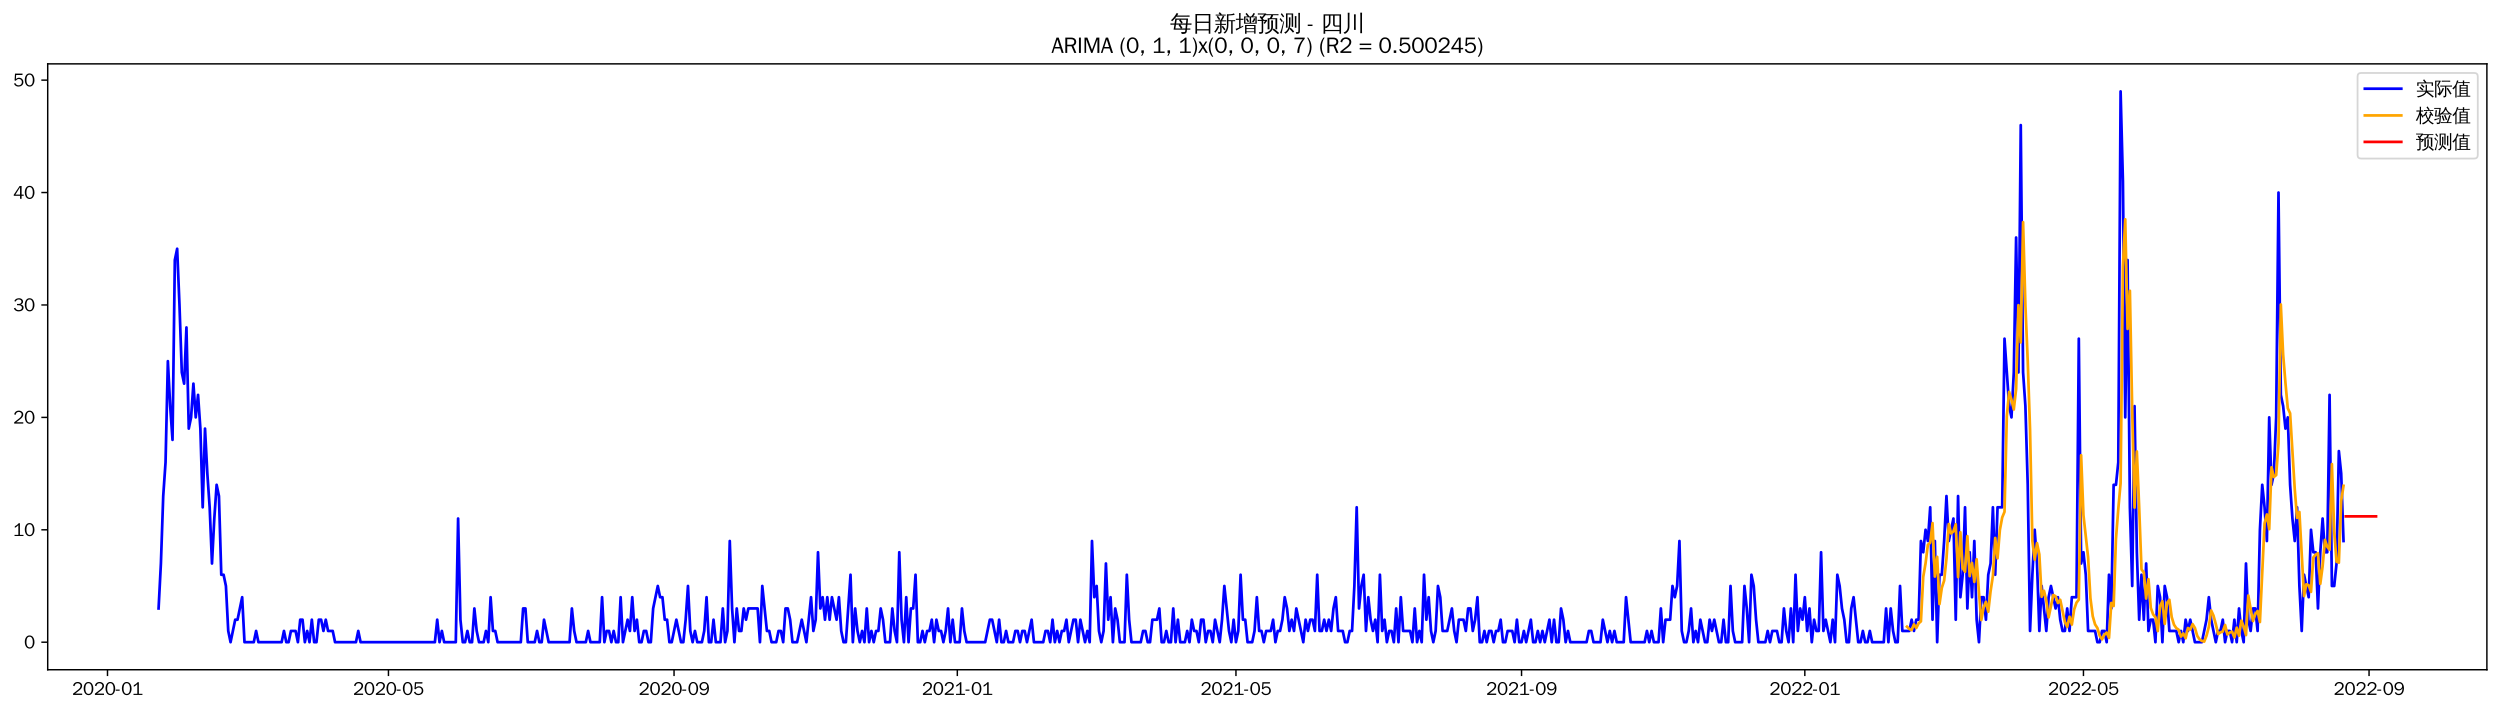 <?xml version="1.0" encoding="utf-8" standalone="no"?>
<!DOCTYPE svg PUBLIC "-//W3C//DTD SVG 1.1//EN"
  "http://www.w3.org/Graphics/SVG/1.1/DTD/svg11.dtd">
<svg xmlns:xlink="http://www.w3.org/1999/xlink" width="1372.594pt" height="390.418pt" viewBox="0 0 1372.594 390.418" xmlns="http://www.w3.org/2000/svg" version="1.1">
 <defs>
  <style type="text/css">*{stroke-linejoin: round; stroke-linecap: butt}</style>
 </defs>
 <g id="figure_1">
  <g id="patch_1">
   <path d="M 0 390.418 
L 1372.594 390.418 
L 1372.594 -0 
L 0 -0 
z
" style="fill: #ffffff"/>
  </g>
  <g id="axes_1">
   <g id="patch_2">
    <path d="M 26.194 367.701 
L 1365.394 367.701 
L 1365.394 35.061 
L 26.194 35.061 
z
" style="fill: #ffffff"/>
   </g>
   <g id="matplotlib.axis_1">
    <g id="xtick_1">
     <g id="line2d_1">
      <defs>
       <path id="me039c2ca2d" d="M 0 0 
L 0 3.5 
" style="stroke: #000000; stroke-width: 0.8"/>
      </defs>
      <g>
       <use xlink:href="#me039c2ca2d" x="59.02" y="367.701" style="stroke: #000000; stroke-width: 0.8"/>
      </g>
     </g>
     <g id="text_1">
      <!-- 2020-01 -->
      <g transform="translate(39.531 381.557)scale(0.1 -0.1)">
       <defs>
        <path id="WenQuanYiZenHei-32" d="M 3488 0 
L 369 0 
L 369 456 
L 2150 1850 
Q 2931 2463 2931 3144 
Q 2931 3619 2488 3863 
Q 2231 4013 1931 4013 
Q 1425 4013 1113 3619 
Q 894 3356 881 3013 
L 369 3169 
Q 531 3981 1213 4300 
Q 1544 4456 1950 4456 
Q 2631 4456 3088 4044 
L 3225 3888 
L 3350 3706 
Q 3481 3444 3481 3144 
Q 3481 2313 2519 1569 
L 1069 456 
L 3488 456 
L 3488 0 
z
" transform="scale(0.016)"/>
        <path id="WenQuanYiZenHei-30" d="M 3581 2175 
Q 3581 1288 3169 638 
Q 2713 -63 1938 -63 
Q 1025 -63 563 831 
Q 256 1425 256 2188 
Q 256 3188 700 3819 
Q 1138 4456 1888 4456 
Q 2863 4456 3306 3500 
Q 3581 2925 3581 2175 
z
M 3019 2100 
Q 3019 3356 2500 3806 
L 2350 3919 
Q 2144 4031 1888 4031 
Q 1100 4031 888 2956 
Q 819 2625 819 2225 
Q 819 1013 1338 569 
Q 1588 356 1938 356 
Q 2675 356 2925 1294 
Q 3019 1663 3019 2100 
z
" transform="scale(0.016)"/>
        <path id="WenQuanYiZenHei-2d" d="M 1363 1444 
L 0 1444 
L 0 1844 
L 1363 1844 
L 1363 1444 
z
" transform="scale(0.016)"/>
        <path id="WenQuanYiZenHei-31" d="M 3556 0 
L 488 0 
L 488 406 
L 1800 406 
L 1800 3725 
Q 1231 3125 588 2788 
L 588 3338 
Q 1456 3781 1931 4388 
L 2331 4388 
L 2331 406 
L 3556 406 
L 3556 0 
z
" transform="scale(0.016)"/>
       </defs>
       <use xlink:href="#WenQuanYiZenHei-32"/>
       <use xlink:href="#WenQuanYiZenHei-30" x="59.961"/>
       <use xlink:href="#WenQuanYiZenHei-32" x="119.922"/>
       <use xlink:href="#WenQuanYiZenHei-30" x="179.883"/>
       <use xlink:href="#WenQuanYiZenHei-2d" x="239.844"/>
       <use xlink:href="#WenQuanYiZenHei-30" x="269.824"/>
       <use xlink:href="#WenQuanYiZenHei-31" x="329.785"/>
      </g>
     </g>
    </g>
    <g id="xtick_2">
     <g id="line2d_2">
      <g>
       <use xlink:href="#me039c2ca2d" x="213.274" y="367.701" style="stroke: #000000; stroke-width: 0.8"/>
      </g>
     </g>
     <g id="text_2">
      <!-- 2020-05 -->
      <g transform="translate(193.784 381.557)scale(0.1 -0.1)">
       <defs>
        <path id="WenQuanYiZenHei-35" d="M 3531 1488 
Q 3531 688 2913 250 
Q 2456 -63 1844 -63 
Q 1175 -63 706 350 
Q 413 613 306 975 
L 781 1131 
Q 1000 538 1569 406 
Q 1706 369 1856 369 
Q 2550 369 2850 869 
Q 3000 1131 3000 1494 
Q 3000 2056 2581 2356 
Q 2319 2538 1969 2538 
Q 1400 2538 1031 2075 
Q 981 2013 938 1938 
L 500 2031 
L 644 4388 
L 3244 4388 
L 3200 3919 
L 1044 3919 
L 950 2500 
Q 1431 2975 2006 2975 
Q 2713 2975 3163 2475 
Q 3531 2063 3531 1488 
z
" transform="scale(0.016)"/>
       </defs>
       <use xlink:href="#WenQuanYiZenHei-32"/>
       <use xlink:href="#WenQuanYiZenHei-30" x="59.961"/>
       <use xlink:href="#WenQuanYiZenHei-32" x="119.922"/>
       <use xlink:href="#WenQuanYiZenHei-30" x="179.883"/>
       <use xlink:href="#WenQuanYiZenHei-2d" x="239.844"/>
       <use xlink:href="#WenQuanYiZenHei-30" x="269.824"/>
       <use xlink:href="#WenQuanYiZenHei-35" x="329.785"/>
      </g>
     </g>
    </g>
    <g id="xtick_3">
     <g id="line2d_3">
      <g>
       <use xlink:href="#me039c2ca2d" x="370.077" y="367.701" style="stroke: #000000; stroke-width: 0.8"/>
      </g>
     </g>
     <g id="text_3">
      <!-- 2020-09 -->
      <g transform="translate(350.587 381.557)scale(0.1 -0.1)">
       <defs>
        <path id="WenQuanYiZenHei-39" d="M 3544 2300 
Q 3544 1163 3019 513 
Q 2563 -63 1775 -63 
Q 956 -63 563 488 
Q 463 631 394 813 
L 838 975 
Q 1025 494 1550 388 
Q 1656 369 1775 369 
Q 2594 369 2900 1325 
Q 3044 1769 3038 2313 
L 3025 2313 
Q 2675 1638 1944 1544 
Q 1844 1531 1744 1531 
Q 1050 1531 625 2031 
Q 294 2419 294 2963 
Q 294 3656 813 4094 
Q 1238 4456 1819 4456 
Q 2988 4456 3381 3363 
Q 3544 2900 3544 2300 
z
M 2925 2994 
Q 2925 3563 2469 3844 
Q 2206 4006 1863 4006 
Q 1275 4006 988 3563 
Q 844 3344 825 3056 
Q 819 3006 819 2956 
Q 819 2413 1269 2131 
Q 1538 1963 1875 1963 
Q 2363 1963 2681 2350 
Q 2925 2638 2925 2994 
z
" transform="scale(0.016)"/>
       </defs>
       <use xlink:href="#WenQuanYiZenHei-32"/>
       <use xlink:href="#WenQuanYiZenHei-30" x="59.961"/>
       <use xlink:href="#WenQuanYiZenHei-32" x="119.922"/>
       <use xlink:href="#WenQuanYiZenHei-30" x="179.883"/>
       <use xlink:href="#WenQuanYiZenHei-2d" x="239.844"/>
       <use xlink:href="#WenQuanYiZenHei-30" x="269.824"/>
       <use xlink:href="#WenQuanYiZenHei-39" x="329.785"/>
      </g>
     </g>
    </g>
    <g id="xtick_4">
     <g id="line2d_4">
      <g>
       <use xlink:href="#me039c2ca2d" x="525.605" y="367.701" style="stroke: #000000; stroke-width: 0.8"/>
      </g>
     </g>
     <g id="text_4">
      <!-- 2021-01 -->
      <g transform="translate(506.115 381.557)scale(0.1 -0.1)">
       <use xlink:href="#WenQuanYiZenHei-32"/>
       <use xlink:href="#WenQuanYiZenHei-30" x="59.961"/>
       <use xlink:href="#WenQuanYiZenHei-32" x="119.922"/>
       <use xlink:href="#WenQuanYiZenHei-31" x="179.883"/>
       <use xlink:href="#WenQuanYiZenHei-2d" x="239.844"/>
       <use xlink:href="#WenQuanYiZenHei-30" x="269.824"/>
       <use xlink:href="#WenQuanYiZenHei-31" x="329.785"/>
      </g>
     </g>
    </g>
    <g id="xtick_5">
     <g id="line2d_5">
      <g>
       <use xlink:href="#me039c2ca2d" x="678.584" y="367.701" style="stroke: #000000; stroke-width: 0.8"/>
      </g>
     </g>
     <g id="text_5">
      <!-- 2021-05 -->
      <g transform="translate(659.094 381.557)scale(0.1 -0.1)">
       <use xlink:href="#WenQuanYiZenHei-32"/>
       <use xlink:href="#WenQuanYiZenHei-30" x="59.961"/>
       <use xlink:href="#WenQuanYiZenHei-32" x="119.922"/>
       <use xlink:href="#WenQuanYiZenHei-31" x="179.883"/>
       <use xlink:href="#WenQuanYiZenHei-2d" x="239.844"/>
       <use xlink:href="#WenQuanYiZenHei-30" x="269.824"/>
       <use xlink:href="#WenQuanYiZenHei-35" x="329.785"/>
      </g>
     </g>
    </g>
    <g id="xtick_6">
     <g id="line2d_6">
      <g>
       <use xlink:href="#me039c2ca2d" x="835.387" y="367.701" style="stroke: #000000; stroke-width: 0.8"/>
      </g>
     </g>
     <g id="text_6">
      <!-- 2021-09 -->
      <g transform="translate(815.897 381.557)scale(0.1 -0.1)">
       <use xlink:href="#WenQuanYiZenHei-32"/>
       <use xlink:href="#WenQuanYiZenHei-30" x="59.961"/>
       <use xlink:href="#WenQuanYiZenHei-32" x="119.922"/>
       <use xlink:href="#WenQuanYiZenHei-31" x="179.883"/>
       <use xlink:href="#WenQuanYiZenHei-2d" x="239.844"/>
       <use xlink:href="#WenQuanYiZenHei-30" x="269.824"/>
       <use xlink:href="#WenQuanYiZenHei-39" x="329.785"/>
      </g>
     </g>
    </g>
    <g id="xtick_7">
     <g id="line2d_7">
      <g>
       <use xlink:href="#me039c2ca2d" x="990.915" y="367.701" style="stroke: #000000; stroke-width: 0.8"/>
      </g>
     </g>
     <g id="text_7">
      <!-- 2022-01 -->
      <g transform="translate(971.425 381.557)scale(0.1 -0.1)">
       <use xlink:href="#WenQuanYiZenHei-32"/>
       <use xlink:href="#WenQuanYiZenHei-30" x="59.961"/>
       <use xlink:href="#WenQuanYiZenHei-32" x="119.922"/>
       <use xlink:href="#WenQuanYiZenHei-32" x="179.883"/>
       <use xlink:href="#WenQuanYiZenHei-2d" x="239.844"/>
       <use xlink:href="#WenQuanYiZenHei-30" x="269.824"/>
       <use xlink:href="#WenQuanYiZenHei-31" x="329.785"/>
      </g>
     </g>
    </g>
    <g id="xtick_8">
     <g id="line2d_8">
      <g>
       <use xlink:href="#me039c2ca2d" x="1143.894" y="367.701" style="stroke: #000000; stroke-width: 0.8"/>
      </g>
     </g>
     <g id="text_8">
      <!-- 2022-05 -->
      <g transform="translate(1124.404 381.557)scale(0.1 -0.1)">
       <use xlink:href="#WenQuanYiZenHei-32"/>
       <use xlink:href="#WenQuanYiZenHei-30" x="59.961"/>
       <use xlink:href="#WenQuanYiZenHei-32" x="119.922"/>
       <use xlink:href="#WenQuanYiZenHei-32" x="179.883"/>
       <use xlink:href="#WenQuanYiZenHei-2d" x="239.844"/>
       <use xlink:href="#WenQuanYiZenHei-30" x="269.824"/>
       <use xlink:href="#WenQuanYiZenHei-35" x="329.785"/>
      </g>
     </g>
    </g>
    <g id="xtick_9">
     <g id="line2d_9">
      <g>
       <use xlink:href="#me039c2ca2d" x="1300.697" y="367.701" style="stroke: #000000; stroke-width: 0.8"/>
      </g>
     </g>
     <g id="text_9">
      <!-- 2022-09 -->
      <g transform="translate(1281.207 381.557)scale(0.1 -0.1)">
       <use xlink:href="#WenQuanYiZenHei-32"/>
       <use xlink:href="#WenQuanYiZenHei-30" x="59.961"/>
       <use xlink:href="#WenQuanYiZenHei-32" x="119.922"/>
       <use xlink:href="#WenQuanYiZenHei-32" x="179.883"/>
       <use xlink:href="#WenQuanYiZenHei-2d" x="239.844"/>
       <use xlink:href="#WenQuanYiZenHei-30" x="269.824"/>
       <use xlink:href="#WenQuanYiZenHei-39" x="329.785"/>
      </g>
     </g>
    </g>
   </g>
   <g id="matplotlib.axis_2">
    <g id="ytick_1">
     <g id="line2d_10">
      <defs>
       <path id="m19f681657e" d="M 0 0 
L -3.5 0 
" style="stroke: #000000; stroke-width: 0.8"/>
      </defs>
      <g>
       <use xlink:href="#m19f681657e" x="26.194" y="352.581" style="stroke: #000000; stroke-width: 0.8"/>
      </g>
     </g>
     <g id="text_10">
      <!-- 0 -->
      <g transform="translate(13.197 356.009)scale(0.1 -0.1)">
       <use xlink:href="#WenQuanYiZenHei-30"/>
      </g>
     </g>
    </g>
    <g id="ytick_2">
     <g id="line2d_11">
      <g>
       <use xlink:href="#m19f681657e" x="26.194" y="290.867" style="stroke: #000000; stroke-width: 0.8"/>
      </g>
     </g>
     <g id="text_11">
      <!-- 10 -->
      <g transform="translate(7.2 294.295)scale(0.1 -0.1)">
       <use xlink:href="#WenQuanYiZenHei-31"/>
       <use xlink:href="#WenQuanYiZenHei-30" x="59.961"/>
      </g>
     </g>
    </g>
    <g id="ytick_3">
     <g id="line2d_12">
      <g>
       <use xlink:href="#m19f681657e" x="26.194" y="229.152" style="stroke: #000000; stroke-width: 0.8"/>
      </g>
     </g>
     <g id="text_12">
      <!-- 20 -->
      <g transform="translate(7.2 232.581)scale(0.1 -0.1)">
       <use xlink:href="#WenQuanYiZenHei-32"/>
       <use xlink:href="#WenQuanYiZenHei-30" x="59.961"/>
      </g>
     </g>
    </g>
    <g id="ytick_4">
     <g id="line2d_13">
      <g>
       <use xlink:href="#m19f681657e" x="26.194" y="167.438" style="stroke: #000000; stroke-width: 0.8"/>
      </g>
     </g>
     <g id="text_13">
      <!-- 30 -->
      <g transform="translate(7.2 170.866)scale(0.1 -0.1)">
       <defs>
        <path id="WenQuanYiZenHei-33" d="M 3588 1231 
Q 3588 494 2875 144 
Q 2450 -63 1925 -63 
Q 1044 -63 556 488 
Q 356 706 256 1000 
L 769 1169 
Q 994 375 1913 375 
Q 2631 375 2900 788 
Q 3019 975 3019 1231 
Q 3019 1638 2638 1881 
Q 2325 2081 1613 2069 
L 1338 2069 
L 1338 2494 
Q 1969 2494 2094 2506 
Q 2325 2544 2463 2613 
Q 2763 2756 2844 3100 
Q 2863 3169 2863 3244 
Q 2863 3744 2381 3944 
L 2163 4006 
Q 2056 4025 1931 4025 
Q 1388 4025 1075 3631 
Q 969 3488 906 3313 
L 419 3456 
Q 675 4150 1400 4369 
Q 1669 4456 1975 4456 
Q 2694 4456 3106 4050 
Q 3419 3744 3419 3275 
Q 3419 2813 3025 2513 
Q 2825 2356 2575 2319 
L 2575 2306 
Q 3181 2213 3450 1769 
Q 3588 1525 3588 1231 
z
" transform="scale(0.016)"/>
       </defs>
       <use xlink:href="#WenQuanYiZenHei-33"/>
       <use xlink:href="#WenQuanYiZenHei-30" x="59.961"/>
      </g>
     </g>
    </g>
    <g id="ytick_5">
     <g id="line2d_14">
      <g>
       <use xlink:href="#m19f681657e" x="26.194" y="105.724" style="stroke: #000000; stroke-width: 0.8"/>
      </g>
     </g>
     <g id="text_14">
      <!-- 40 -->
      <g transform="translate(7.2 109.152)scale(0.1 -0.1)">
       <defs>
        <path id="WenQuanYiZenHei-34" d="M 3631 1025 
L 2913 1025 
L 2913 0 
L 2381 0 
L 2381 1025 
L 219 1025 
L 219 1388 
L 2225 4388 
L 2913 4388 
L 2913 1444 
L 3631 1444 
L 3631 1025 
z
M 2381 1444 
L 2381 3963 
L 788 1444 
L 2381 1444 
z
" transform="scale(0.016)"/>
       </defs>
       <use xlink:href="#WenQuanYiZenHei-34"/>
       <use xlink:href="#WenQuanYiZenHei-30" x="59.961"/>
      </g>
     </g>
    </g>
    <g id="ytick_6">
     <g id="line2d_15">
      <g>
       <use xlink:href="#m19f681657e" x="26.194" y="44.01" style="stroke: #000000; stroke-width: 0.8"/>
      </g>
     </g>
     <g id="text_15">
      <!-- 50 -->
      <g transform="translate(7.2 47.438)scale(0.1 -0.1)">
       <use xlink:href="#WenQuanYiZenHei-35"/>
       <use xlink:href="#WenQuanYiZenHei-30" x="59.961"/>
      </g>
     </g>
    </g>
   </g>
   <g id="line2d_16">
    <path d="M 87.066 334.067 
L 88.341 309.381 
L 89.616 272.352 
L 90.891 253.838 
L 92.166 198.295 
L 93.441 222.981 
L 94.715 241.495 
L 95.99 142.752 
L 97.265 136.581 
L 98.54 167.438 
L 99.815 204.467 
L 101.09 210.638 
L 102.364 179.781 
L 103.639 235.324 
L 104.914 229.152 
L 106.189 210.638 
L 107.464 229.152 
L 108.738 216.81 
L 110.013 235.324 
L 111.288 278.524 
L 112.563 235.324 
L 113.838 260.01 
L 115.113 278.524 
L 116.387 309.381 
L 117.662 284.695 
L 118.937 266.181 
L 120.212 272.352 
L 121.487 315.552 
L 122.761 315.552 
L 124.036 321.724 
L 125.311 346.41 
L 126.586 352.581 
L 129.136 340.238 
L 130.41 340.238 
L 132.96 327.895 
L 134.235 352.581 
L 139.334 352.581 
L 140.609 346.41 
L 141.884 352.581 
L 154.632 352.581 
L 155.907 346.41 
L 157.182 352.581 
L 158.456 352.581 
L 159.731 346.41 
L 162.281 346.41 
L 163.556 352.581 
L 164.831 340.238 
L 166.105 340.238 
L 167.38 352.581 
L 168.655 346.41 
L 169.93 352.581 
L 171.205 340.238 
L 172.48 352.581 
L 173.754 352.581 
L 175.029 340.238 
L 176.304 340.238 
L 177.579 346.41 
L 178.854 340.238 
L 180.128 346.41 
L 182.678 346.41 
L 183.953 352.581 
L 195.426 352.581 
L 196.701 346.41 
L 197.976 352.581 
L 238.77 352.581 
L 240.045 340.238 
L 241.32 352.581 
L 242.595 346.41 
L 243.87 352.581 
L 250.244 352.581 
L 251.518 284.695 
L 252.793 340.238 
L 254.068 352.581 
L 255.343 352.581 
L 256.618 346.41 
L 257.893 352.581 
L 259.167 352.581 
L 260.442 334.067 
L 261.717 346.41 
L 262.992 352.581 
L 265.541 352.581 
L 266.816 346.41 
L 268.091 352.581 
L 269.366 327.895 
L 270.641 346.41 
L 271.916 346.41 
L 273.19 352.581 
L 285.939 352.581 
L 287.213 334.067 
L 288.488 334.067 
L 289.763 352.581 
L 293.588 352.581 
L 294.862 346.41 
L 296.137 352.581 
L 297.412 352.581 
L 298.687 340.238 
L 301.236 352.581 
L 312.71 352.581 
L 313.985 334.067 
L 315.26 346.41 
L 316.534 352.581 
L 321.634 352.581 
L 322.908 346.41 
L 324.183 352.581 
L 329.283 352.581 
L 330.557 327.895 
L 331.832 352.581 
L 333.107 346.41 
L 334.382 346.41 
L 335.657 352.581 
L 336.931 346.41 
L 338.206 352.581 
L 339.481 352.581 
L 340.756 327.895 
L 342.031 352.581 
L 344.58 340.238 
L 345.855 346.41 
L 347.13 327.895 
L 348.405 346.41 
L 349.68 340.238 
L 350.955 352.581 
L 352.229 352.581 
L 353.504 346.41 
L 354.779 346.41 
L 356.054 352.581 
L 357.329 352.581 
L 358.603 334.067 
L 361.153 321.724 
L 362.428 327.895 
L 363.703 327.895 
L 364.978 340.238 
L 366.252 340.238 
L 367.527 352.581 
L 368.802 352.581 
L 371.352 340.238 
L 373.901 352.581 
L 375.176 352.581 
L 376.451 340.238 
L 377.726 321.724 
L 379.001 346.41 
L 380.275 352.581 
L 381.55 346.41 
L 382.825 352.581 
L 385.375 352.581 
L 386.65 346.41 
L 387.924 327.895 
L 389.199 352.581 
L 390.474 352.581 
L 391.749 340.238 
L 393.024 352.581 
L 395.573 352.581 
L 396.848 334.067 
L 398.123 352.581 
L 399.398 346.41 
L 400.673 297.038 
L 401.947 334.067 
L 403.222 352.581 
L 404.497 334.067 
L 405.772 346.41 
L 407.047 346.41 
L 408.321 334.067 
L 409.596 340.238 
L 410.871 334.067 
L 415.97 334.067 
L 417.245 352.581 
L 418.52 321.724 
L 421.07 346.41 
L 422.345 346.41 
L 423.619 352.581 
L 426.169 352.581 
L 427.444 346.41 
L 428.719 346.41 
L 429.993 352.581 
L 431.268 334.067 
L 432.543 334.067 
L 433.818 340.238 
L 435.093 352.581 
L 437.642 352.581 
L 440.192 340.238 
L 442.742 352.581 
L 445.291 327.895 
L 446.566 346.41 
L 447.841 340.238 
L 449.116 303.21 
L 450.391 334.067 
L 451.665 327.895 
L 452.94 340.238 
L 454.215 327.895 
L 455.49 340.238 
L 456.765 327.895 
L 459.314 340.238 
L 460.589 327.895 
L 461.864 346.41 
L 463.139 352.581 
L 464.414 352.581 
L 466.963 315.552 
L 468.238 352.581 
L 469.513 334.067 
L 470.788 346.41 
L 472.063 352.581 
L 473.337 346.41 
L 474.612 352.581 
L 475.887 334.067 
L 477.162 352.581 
L 478.437 346.41 
L 479.712 352.581 
L 480.986 346.41 
L 482.261 346.41 
L 483.536 334.067 
L 484.811 340.238 
L 486.086 352.581 
L 488.635 352.581 
L 489.91 334.067 
L 491.185 346.41 
L 492.46 352.581 
L 493.735 303.21 
L 495.009 340.238 
L 496.284 352.581 
L 497.559 327.895 
L 498.834 352.581 
L 500.109 334.067 
L 501.383 334.067 
L 502.658 315.552 
L 503.933 352.581 
L 505.208 352.581 
L 506.483 346.41 
L 507.758 352.581 
L 509.032 346.41 
L 510.307 346.41 
L 511.582 340.238 
L 512.857 352.581 
L 514.132 340.238 
L 515.407 346.41 
L 516.681 346.41 
L 517.956 352.581 
L 519.231 346.41 
L 520.506 334.067 
L 521.781 352.581 
L 523.055 340.238 
L 524.33 352.581 
L 526.88 352.581 
L 528.155 334.067 
L 529.43 346.41 
L 530.704 352.581 
L 540.903 352.581 
L 543.453 340.238 
L 544.727 340.238 
L 547.277 352.581 
L 548.552 340.238 
L 549.827 352.581 
L 551.102 352.581 
L 552.376 346.41 
L 553.651 352.581 
L 556.201 352.581 
L 557.476 346.41 
L 558.75 346.41 
L 560.025 352.581 
L 561.3 346.41 
L 562.575 346.41 
L 563.85 352.581 
L 566.399 340.238 
L 567.674 352.581 
L 572.773 352.581 
L 574.048 346.41 
L 575.323 346.41 
L 576.598 352.581 
L 577.873 340.238 
L 579.148 352.581 
L 580.422 346.41 
L 581.697 352.581 
L 582.972 346.41 
L 584.247 346.41 
L 585.522 340.238 
L 586.797 352.581 
L 589.346 340.238 
L 590.621 340.238 
L 591.896 352.581 
L 593.171 340.238 
L 595.72 352.581 
L 596.995 346.41 
L 598.27 352.581 
L 599.545 297.038 
L 600.82 327.895 
L 602.094 321.724 
L 603.369 346.41 
L 604.644 352.581 
L 605.919 346.41 
L 607.194 309.381 
L 608.468 340.238 
L 609.743 327.895 
L 611.018 352.581 
L 612.293 334.067 
L 613.568 340.238 
L 614.843 352.581 
L 617.392 352.581 
L 618.667 315.552 
L 619.942 340.238 
L 621.217 352.581 
L 626.316 352.581 
L 627.591 346.41 
L 628.866 346.41 
L 630.14 352.581 
L 631.415 352.581 
L 632.69 340.238 
L 635.24 340.238 
L 636.515 334.067 
L 637.789 352.581 
L 639.064 352.581 
L 640.339 346.41 
L 641.614 352.581 
L 642.889 352.581 
L 644.163 334.067 
L 645.438 352.581 
L 646.713 340.238 
L 647.988 352.581 
L 650.538 352.581 
L 651.812 346.41 
L 653.087 352.581 
L 654.362 340.238 
L 655.637 346.41 
L 656.912 346.41 
L 658.187 352.581 
L 659.461 340.238 
L 660.736 340.238 
L 662.011 352.581 
L 663.286 346.41 
L 664.561 346.41 
L 665.835 352.581 
L 667.11 340.238 
L 669.66 352.581 
L 670.935 340.238 
L 672.21 321.724 
L 674.759 346.41 
L 676.034 352.581 
L 677.309 340.238 
L 678.584 352.581 
L 679.858 346.41 
L 681.133 315.552 
L 682.408 340.238 
L 683.683 340.238 
L 684.958 352.581 
L 687.507 352.581 
L 688.782 346.41 
L 690.057 327.895 
L 691.332 346.41 
L 692.607 346.41 
L 693.882 352.581 
L 695.156 346.41 
L 697.706 346.41 
L 698.981 340.238 
L 700.256 352.581 
L 701.53 346.41 
L 702.805 346.41 
L 704.08 340.238 
L 705.355 327.895 
L 706.63 334.067 
L 707.905 346.41 
L 709.179 340.238 
L 710.454 346.41 
L 711.729 334.067 
L 715.553 352.581 
L 716.828 340.238 
L 718.103 346.41 
L 719.378 340.238 
L 720.653 340.238 
L 721.928 346.41 
L 723.202 315.552 
L 724.477 346.41 
L 725.752 346.41 
L 727.027 340.238 
L 728.302 346.41 
L 729.577 340.238 
L 730.851 346.41 
L 732.126 334.067 
L 733.401 327.895 
L 734.676 346.41 
L 737.225 346.41 
L 738.5 352.581 
L 739.775 352.581 
L 741.05 346.41 
L 742.325 346.41 
L 743.6 321.724 
L 744.874 278.524 
L 746.149 334.067 
L 747.424 321.724 
L 748.699 315.552 
L 749.974 346.41 
L 751.248 327.895 
L 752.523 340.238 
L 753.798 346.41 
L 755.073 340.238 
L 756.348 352.581 
L 757.623 315.552 
L 758.897 346.41 
L 760.172 340.238 
L 761.447 352.581 
L 762.722 346.41 
L 763.997 346.41 
L 765.272 352.581 
L 766.546 334.067 
L 767.821 352.581 
L 769.096 327.895 
L 770.371 346.41 
L 774.195 346.41 
L 775.47 352.581 
L 776.745 334.067 
L 778.02 352.581 
L 779.295 346.41 
L 780.569 352.581 
L 781.844 315.552 
L 783.119 340.238 
L 784.394 327.895 
L 785.669 346.41 
L 786.943 352.581 
L 788.218 346.41 
L 789.493 321.724 
L 790.768 327.895 
L 792.043 346.41 
L 794.592 346.41 
L 797.142 334.067 
L 798.417 346.41 
L 799.692 352.581 
L 800.967 340.238 
L 803.516 340.238 
L 804.791 346.41 
L 806.066 334.067 
L 807.341 334.067 
L 808.615 346.41 
L 809.89 340.238 
L 811.165 327.895 
L 812.44 352.581 
L 813.715 352.581 
L 814.99 346.41 
L 816.264 352.581 
L 817.539 346.41 
L 818.814 346.41 
L 820.089 352.581 
L 821.364 346.41 
L 822.638 346.41 
L 823.913 340.238 
L 825.188 352.581 
L 826.463 352.581 
L 827.738 346.41 
L 830.287 346.41 
L 831.562 352.581 
L 832.837 340.238 
L 834.112 352.581 
L 835.387 352.581 
L 836.662 346.41 
L 837.936 352.581 
L 840.486 340.238 
L 841.761 352.581 
L 843.036 352.581 
L 844.31 346.41 
L 845.585 352.581 
L 846.86 346.41 
L 848.135 352.581 
L 850.685 340.238 
L 851.959 352.581 
L 853.234 340.238 
L 854.509 352.581 
L 855.784 352.581 
L 857.059 334.067 
L 858.333 340.238 
L 859.608 352.581 
L 860.883 346.41 
L 862.158 352.581 
L 871.082 352.581 
L 872.357 346.41 
L 873.631 346.41 
L 874.906 352.581 
L 878.731 352.581 
L 880.005 340.238 
L 882.555 352.581 
L 883.83 346.41 
L 885.105 352.581 
L 886.38 346.41 
L 887.654 352.581 
L 891.479 352.581 
L 892.754 327.895 
L 895.303 352.581 
L 902.952 352.581 
L 904.227 346.41 
L 905.502 352.581 
L 906.777 346.41 
L 908.052 352.581 
L 910.601 352.581 
L 911.876 334.067 
L 913.151 352.581 
L 914.426 340.238 
L 916.975 340.238 
L 918.25 321.724 
L 919.525 327.895 
L 920.8 321.724 
L 922.075 297.038 
L 923.349 346.41 
L 924.624 352.581 
L 925.899 352.581 
L 927.174 346.41 
L 928.449 334.067 
L 929.723 352.581 
L 930.998 346.41 
L 932.273 352.581 
L 933.548 340.238 
L 936.098 352.581 
L 937.372 352.581 
L 938.647 340.238 
L 939.922 346.41 
L 941.197 340.238 
L 943.747 352.581 
L 945.021 352.581 
L 946.296 340.238 
L 947.571 352.581 
L 948.846 352.581 
L 950.121 321.724 
L 951.395 346.41 
L 952.67 352.581 
L 956.495 352.581 
L 957.77 321.724 
L 959.044 334.067 
L 960.319 352.581 
L 961.594 315.552 
L 962.869 321.724 
L 964.144 340.238 
L 965.418 352.581 
L 969.243 352.581 
L 970.518 346.41 
L 971.793 352.581 
L 973.067 346.41 
L 975.617 346.41 
L 976.892 352.581 
L 978.167 352.581 
L 979.442 334.067 
L 980.716 346.41 
L 981.991 352.581 
L 983.266 334.067 
L 984.541 352.581 
L 985.816 315.552 
L 987.09 346.41 
L 988.365 334.067 
L 989.64 340.238 
L 990.915 327.895 
L 992.19 346.41 
L 993.465 334.067 
L 994.739 352.581 
L 996.014 340.238 
L 997.289 346.41 
L 998.564 346.41 
L 999.839 303.21 
L 1001.114 346.41 
L 1002.388 340.238 
L 1004.938 352.581 
L 1006.213 340.238 
L 1007.488 352.581 
L 1008.762 315.552 
L 1010.037 321.724 
L 1011.312 334.067 
L 1012.587 340.238 
L 1013.862 352.581 
L 1015.137 352.581 
L 1016.411 334.067 
L 1017.686 327.895 
L 1020.236 352.581 
L 1021.511 352.581 
L 1022.785 346.41 
L 1024.06 352.581 
L 1025.335 352.581 
L 1026.61 346.41 
L 1027.885 352.581 
L 1034.259 352.581 
L 1035.534 334.067 
L 1036.809 352.581 
L 1038.083 334.067 
L 1039.358 346.41 
L 1040.633 352.581 
L 1041.908 352.581 
L 1043.183 321.724 
L 1044.457 346.41 
L 1048.282 346.41 
L 1049.557 340.238 
L 1050.832 346.41 
L 1052.106 340.238 
L 1053.381 340.238 
L 1054.656 297.038 
L 1055.931 303.21 
L 1057.206 290.867 
L 1058.48 297.038 
L 1059.755 278.524 
L 1061.03 340.238 
L 1062.305 297.038 
L 1063.58 352.581 
L 1064.855 315.552 
L 1066.129 315.552 
L 1067.404 297.038 
L 1068.679 272.352 
L 1069.954 297.038 
L 1072.504 284.695 
L 1073.778 340.238 
L 1075.053 272.352 
L 1076.328 327.895 
L 1077.603 315.552 
L 1078.878 278.524 
L 1080.152 334.067 
L 1081.427 303.21 
L 1082.702 327.895 
L 1083.977 297.038 
L 1085.252 340.238 
L 1086.527 352.581 
L 1087.801 327.895 
L 1089.076 327.895 
L 1090.351 340.238 
L 1091.626 315.552 
L 1092.901 309.381 
L 1094.175 278.524 
L 1095.45 315.552 
L 1096.725 278.524 
L 1099.275 278.524 
L 1100.55 185.952 
L 1103.099 222.981 
L 1104.374 229.152 
L 1105.649 204.467 
L 1106.924 130.41 
L 1108.199 204.467 
L 1109.473 68.695 
L 1110.748 204.467 
L 1112.023 222.981 
L 1113.298 266.181 
L 1114.573 346.41 
L 1115.847 315.552 
L 1117.122 290.867 
L 1118.397 309.381 
L 1119.672 346.41 
L 1120.947 321.724 
L 1123.496 346.41 
L 1124.771 327.895 
L 1126.046 321.724 
L 1128.596 334.067 
L 1129.87 327.895 
L 1131.145 340.238 
L 1132.42 346.41 
L 1133.695 346.41 
L 1134.97 334.067 
L 1136.245 346.41 
L 1137.519 327.895 
L 1140.069 327.895 
L 1141.344 185.952 
L 1142.619 309.381 
L 1143.894 303.21 
L 1145.168 315.552 
L 1146.443 346.41 
L 1150.268 346.41 
L 1151.542 352.581 
L 1152.817 352.581 
L 1154.092 346.41 
L 1155.367 346.41 
L 1156.642 352.581 
L 1157.917 315.552 
L 1159.191 334.067 
L 1160.466 266.181 
L 1161.741 266.181 
L 1163.016 253.838 
L 1164.291 50.181 
L 1165.565 99.552 
L 1166.84 229.152 
L 1168.115 142.752 
L 1169.39 278.524 
L 1170.665 321.724 
L 1171.94 222.981 
L 1173.214 303.21 
L 1174.489 340.238 
L 1175.764 315.552 
L 1177.039 340.238 
L 1178.314 309.381 
L 1179.589 346.41 
L 1180.863 340.238 
L 1182.138 340.238 
L 1183.413 352.581 
L 1184.688 321.724 
L 1185.963 327.895 
L 1187.237 352.581 
L 1188.512 321.724 
L 1189.787 327.895 
L 1191.062 346.41 
L 1194.886 346.41 
L 1196.161 352.581 
L 1197.436 346.41 
L 1198.711 352.581 
L 1199.986 340.238 
L 1201.26 346.41 
L 1202.535 340.238 
L 1205.085 352.581 
L 1208.909 352.581 
L 1211.459 340.238 
L 1212.734 327.895 
L 1214.009 340.238 
L 1216.558 352.581 
L 1217.833 346.41 
L 1219.108 346.41 
L 1220.383 340.238 
L 1221.658 352.581 
L 1222.932 346.41 
L 1224.207 346.41 
L 1225.482 352.581 
L 1226.757 340.238 
L 1228.032 352.581 
L 1229.307 334.067 
L 1230.581 346.41 
L 1231.856 352.581 
L 1233.131 309.381 
L 1234.406 340.238 
L 1235.681 346.41 
L 1236.955 334.067 
L 1238.23 334.067 
L 1239.505 346.41 
L 1240.78 290.867 
L 1242.055 266.181 
L 1243.33 278.524 
L 1244.604 297.038 
L 1245.879 229.152 
L 1247.154 266.181 
L 1248.429 260.01 
L 1249.704 229.152 
L 1250.979 105.724 
L 1252.253 216.81 
L 1253.528 222.981 
L 1254.803 235.324 
L 1256.078 229.152 
L 1257.353 266.181 
L 1258.627 284.695 
L 1259.902 297.038 
L 1261.177 278.524 
L 1262.452 321.724 
L 1263.727 346.41 
L 1265.002 315.552 
L 1267.551 327.895 
L 1268.826 290.867 
L 1270.101 303.21 
L 1271.376 303.21 
L 1272.65 334.067 
L 1273.925 303.21 
L 1275.2 284.695 
L 1276.475 303.21 
L 1277.75 303.21 
L 1279.025 216.81 
L 1280.299 321.724 
L 1281.574 321.724 
L 1282.849 309.381 
L 1284.124 247.667 
L 1285.399 260.01 
L 1286.674 297.038 
L 1286.674 297.038 
" clip-path="url(#p902792e50f)" style="fill: none; stroke: #0000ff; stroke-width: 1.5; stroke-linecap: square"/>
   </g>
   <g id="line2d_17">
    <path d="M 1047.007 344.076 
L 1048.282 345.367 
L 1049.557 345.944 
L 1050.832 342.787 
L 1052.106 344.791 
L 1053.381 342.272 
L 1054.656 341.147 
L 1055.931 316.742 
L 1057.206 309.255 
L 1058.48 299.081 
L 1059.755 297.951 
L 1061.03 287.202 
L 1062.305 316.546 
L 1063.58 305.753 
L 1064.855 331.662 
L 1066.129 322.749 
L 1067.404 318.767 
L 1068.679 306.745 
L 1069.954 287.716 
L 1071.229 292.874 
L 1072.504 291.763 
L 1073.778 287.853 
L 1075.053 316.837 
L 1076.328 292.224 
L 1077.603 311.961 
L 1078.878 313.948 
L 1080.152 294.348 
L 1081.427 316.324 
L 1082.702 309.068 
L 1083.977 319.485 
L 1085.252 307.065 
L 1086.527 325.419 
L 1087.801 340.448 
L 1089.076 333.503 
L 1090.351 330.4 
L 1091.626 335.843 
L 1092.901 324.617 
L 1094.175 316.187 
L 1095.45 295.349 
L 1096.725 306.527 
L 1098 291.033 
L 1099.275 284.112 
L 1100.55 281.02 
L 1101.824 228.421 
L 1103.099 215.167 
L 1104.374 219.49 
L 1105.649 224.836 
L 1106.924 213.566 
L 1108.199 167.557 
L 1109.473 187.979 
L 1110.748 121.981 
L 1112.023 167.619 
L 1113.298 198.25 
L 1114.573 235.835 
L 1115.847 297.014 
L 1117.122 307.271 
L 1118.397 298.195 
L 1119.672 304.384 
L 1120.947 327.636 
L 1122.222 324.365 
L 1123.496 329.733 
L 1124.771 338.96 
L 1127.321 326.689 
L 1128.596 327.356 
L 1129.87 331.069 
L 1131.145 329.313 
L 1133.695 341.473 
L 1134.97 344.204 
L 1136.245 338.595 
L 1137.519 342.919 
L 1138.794 334.607 
L 1140.069 330.893 
L 1141.344 329.235 
L 1142.619 249.959 
L 1143.894 282.836 
L 1146.443 305.973 
L 1147.718 328.346 
L 1148.993 338.34 
L 1150.268 342.805 
L 1151.542 344.799 
L 1152.817 349.105 
L 1154.092 351.028 
L 1155.367 348.473 
L 1156.642 347.331 
L 1157.917 350.236 
L 1159.191 331.046 
L 1160.466 332.717 
L 1161.741 295.904 
L 1163.016 279.459 
L 1164.291 265.283 
L 1165.565 146.27 
L 1166.84 120.422 
L 1168.115 180.581 
L 1169.39 159.651 
L 1170.665 225.422 
L 1171.94 278.704 
L 1173.214 247.873 
L 1174.489 278.49 
L 1175.764 312.654 
L 1177.039 314.258 
L 1178.314 328.632 
L 1179.589 317.981 
L 1180.863 333.71 
L 1182.138 337.322 
L 1183.413 338.935 
L 1184.688 346.485 
L 1185.963 332.785 
L 1187.237 330.08 
L 1188.512 342.529 
L 1189.787 331.018 
L 1191.062 329.29 
L 1192.337 338.762 
L 1193.612 342.993 
L 1194.886 344.883 
L 1196.161 345.728 
L 1197.436 349.52 
L 1198.711 347.799 
L 1199.986 350.445 
L 1201.26 344.798 
L 1202.535 345.689 
L 1203.81 342.673 
L 1205.085 344.741 
L 1206.36 349.079 
L 1207.635 351.016 
L 1208.909 351.882 
L 1210.184 352.269 
L 1211.459 349.027 
L 1212.734 344.164 
L 1214.009 335.163 
L 1215.284 337.971 
L 1216.558 342.64 
L 1217.833 348.14 
L 1219.108 347.183 
L 1220.383 346.755 
L 1221.658 343.149 
L 1222.932 348.368 
L 1224.207 347.284 
L 1225.482 346.8 
L 1226.757 349.999 
L 1228.032 344.598 
L 1229.307 349.015 
L 1230.581 340.744 
L 1231.856 343.879 
L 1233.131 348.694 
L 1234.406 326.943 
L 1235.681 334.299 
L 1236.955 341 
L 1238.23 337.164 
L 1239.505 335.45 
L 1240.78 341.514 
L 1243.33 287.315 
L 1244.604 282.451 
L 1245.879 290.522 
L 1247.154 256.567 
L 1248.429 261.886 
L 1249.704 260.848 
L 1250.979 243.311 
L 1252.253 167.186 
L 1253.528 194.642 
L 1254.803 210.322 
L 1256.078 224.155 
L 1257.353 226.92 
L 1259.902 268.59 
L 1261.177 284.33 
L 1262.452 281.118 
L 1265.002 327.279 
L 1266.276 320.791 
L 1267.551 321.307 
L 1268.826 324.952 
L 1270.101 306.093 
L 1271.376 304.498 
L 1272.65 303.785 
L 1273.925 320.539 
L 1275.2 310.951 
L 1276.475 296.424 
L 1277.75 300.178 
L 1279.025 301.856 
L 1280.299 254.801 
L 1281.574 291.828 
L 1282.849 308.369 
L 1284.124 308.929 
L 1285.399 275.033 
L 1286.674 266.721 
L 1286.674 266.721 
" clip-path="url(#p902792e50f)" style="fill: none; stroke: #ffa500; stroke-width: 1.5; stroke-linecap: square"/>
   </g>
   <g id="line2d_18">
    <path d="M 1287.948 283.495 
L 1289.223 283.495 
L 1290.498 283.495 
L 1291.773 283.495 
L 1293.048 283.495 
L 1294.322 283.495 
L 1295.597 283.495 
L 1296.872 283.495 
L 1298.147 283.495 
L 1299.422 283.495 
L 1300.697 283.495 
L 1301.971 283.495 
L 1303.246 283.495 
L 1304.521 283.495 
" clip-path="url(#p902792e50f)" style="fill: none; stroke: #ff0000; stroke-width: 1.5; stroke-linecap: square"/>
   </g>
   <g id="patch_3">
    <path d="M 26.194 367.701 
L 26.194 35.061 
" style="fill: none; stroke: #000000; stroke-width: 0.8; stroke-linejoin: miter; stroke-linecap: square"/>
   </g>
   <g id="patch_4">
    <path d="M 1365.394 367.701 
L 1365.394 35.061 
" style="fill: none; stroke: #000000; stroke-width: 0.8; stroke-linejoin: miter; stroke-linecap: square"/>
   </g>
   <g id="patch_5">
    <path d="M 26.194 367.701 
L 1365.394 367.701 
" style="fill: none; stroke: #000000; stroke-width: 0.8; stroke-linejoin: miter; stroke-linecap: square"/>
   </g>
   <g id="patch_6">
    <path d="M 26.194 35.061 
L 1365.394 35.061 
" style="fill: none; stroke: #000000; stroke-width: 0.8; stroke-linejoin: miter; stroke-linecap: square"/>
   </g>
   <g id="text_16">
    <!-- 每日新增预测 - 四川 -->
    <g transform="translate(642.397 17.042)scale(0.12 -0.12)">
     <defs>
      <path id="WenQuanYiZenHei-6bcf" d="M 6138 2181 
Q 6113 1988 6138 1800 
Q 5788 1819 5438 1819 
L 4975 1819 
L 4863 738 
L 5806 738 
L 5806 394 
L 4831 394 
L 4775 -144 
Q 4719 -563 4350 -725 
Q 4013 -856 3550 -825 
L 3288 -819 
Q 3331 -663 3275 -519 
Q 3219 -375 3113 -288 
Q 3381 -313 3759 -303 
Q 4138 -294 4231 -238 
Q 4338 -163 4350 88 
L 4381 394 
L 1025 394 
L 1244 1819 
L 813 1819 
Q 463 1819 113 1800 
Q 138 1988 113 2181 
Q 463 2163 813 2163 
L 1294 2163 
L 1488 3431 
L 1488 3581 
L 1506 3581 
L 1513 3613 
L 1713 3581 
L 5156 3581 
L 5013 2163 
L 5438 2163 
Q 5788 2163 6138 2181 
z
M 5588 4463 
Q 5569 4269 5588 4081 
Q 5244 4100 4894 4100 
L 1813 4100 
Q 1344 3463 606 2788 
Q 481 2988 256 3069 
Q 744 3494 1116 3972 
Q 1488 4450 1919 5181 
Q 2119 5044 2344 4950 
Q 2213 4688 2050 4444 
L 4894 4444 
Q 5238 4444 5588 4463 
z
M 2844 3238 
L 1906 3238 
L 1744 2163 
L 3244 2163 
L 2581 3038 
L 2844 3238 
z
M 3250 2163 
L 4563 2163 
L 4669 3238 
L 3044 3238 
L 3638 2456 
L 3250 2163 
z
M 2944 1819 
Q 3275 1394 3550 938 
L 3213 738 
L 4419 738 
L 4525 1819 
L 2944 1819 
z
M 2656 1819 
L 1694 1819 
L 1525 738 
L 3094 738 
Q 2806 1219 2450 1650 
L 2656 1819 
z
" transform="scale(0.016)"/>
      <path id="WenQuanYiZenHei-65e5" d="M 1494 -775 
Q 1244 -750 988 -775 
Q 1013 -313 1013 156 
L 1013 4875 
L 5269 4875 
L 5269 -763 
L 4813 -763 
L 4813 156 
L 1469 156 
Q 1469 -313 1494 -775 
z
M 4813 2700 
L 4813 4500 
L 1469 4500 
L 1469 2700 
L 4813 2700 
z
M 4813 531 
L 4813 2325 
L 1469 2325 
L 1469 531 
L 4813 531 
z
" transform="scale(0.016)"/>
      <path id="WenQuanYiZenHei-65b0" d="M 5419 -763 
Q 5188 -738 4963 -763 
Q 4981 -344 4981 75 
L 4981 2819 
L 4188 2819 
L 4188 1706 
Q 4188 63 3163 -738 
Q 3019 -519 2769 -469 
Q 3769 131 3769 1706 
L 3769 4769 
L 3875 4769 
L 3844 4831 
L 4294 4781 
Q 4438 4769 4894 4816 
Q 5350 4863 5512 4931 
Q 5675 5000 5763 5094 
Q 5850 4881 5981 4694 
Q 5713 4544 5263 4519 
L 4188 4438 
L 4188 3100 
L 5563 3100 
Q 5850 3100 6131 3113 
Q 6119 2956 6131 2806 
L 5394 2819 
L 5394 75 
Q 5394 -344 5419 -763 
z
M 2981 213 
Q 2656 744 2256 1225 
L 2606 1513 
Q 3025 1006 3369 450 
L 2981 213 
z
M 1169 1525 
Q 1375 1419 1594 1363 
Q 1281 488 469 -469 
Q 331 -300 119 -244 
Q 575 263 888 900 
Q 1038 1206 1169 1525 
z
M 1825 6 
L 1825 1769 
L 1081 1769 
Q 794 1769 513 1756 
Q 525 1913 513 2063 
Q 794 2050 1081 2050 
L 1825 2050 
L 1825 2775 
L 994 2775 
Q 706 2775 425 2763 
Q 438 2919 425 3075 
Q 706 3056 994 3056 
L 1825 3056 
L 1825 3088 
L 1906 3088 
Q 2288 3656 2588 4381 
Q 2794 4269 3013 4206 
Q 2800 3675 2381 3056 
L 3013 3056 
Q 3294 3056 3581 3075 
Q 3563 2919 3581 2763 
Q 3294 2775 3013 2775 
L 2238 2775 
L 2238 2050 
L 2925 2050 
Q 3206 2050 3494 2063 
Q 3475 1913 3494 1756 
Q 3206 1769 2925 1769 
L 2238 1769 
L 2238 -156 
Q 2238 -413 2075 -581 
Q 1844 -794 1306 -794 
Q 1363 -519 1188 -288 
Q 1338 -313 1534 -316 
Q 1731 -319 1778 -278 
Q 1825 -238 1825 6 
z
M 1875 3388 
L 1500 3131 
L 825 4088 
L 1200 4350 
L 1875 3388 
z
M 3419 4713 
Q 3400 4563 3419 4406 
Q 3131 4419 2850 4419 
L 1125 4419 
Q 838 4419 556 4406 
Q 569 4563 556 4713 
Q 838 4700 1125 4700 
L 1763 4700 
L 1388 5088 
L 1719 5406 
L 2288 4813 
L 2175 4700 
L 2850 4700 
Q 3131 4700 3419 4713 
z
" transform="scale(0.016)"/>
      <path id="WenQuanYiZenHei-589e" d="M 3138 -769 
Q 2913 -744 2688 -769 
Q 2706 -356 2706 56 
L 2706 1719 
L 5706 1719 
L 5706 -756 
L 5300 -756 
L 5300 -338 
L 3119 -338 
Q 3125 -550 3138 -769 
z
M 5113 3569 
Q 5344 3606 5563 3688 
Q 5669 3175 5256 2694 
Q 5113 2519 4975 2506 
Q 4831 2725 4588 2813 
Q 4806 2831 4997 3068 
Q 5188 3306 5113 3569 
z
M 3850 2763 
L 3469 2538 
L 2925 3456 
L 3313 3681 
L 3850 2763 
z
M 2400 2100 
Q 2469 3138 2400 4175 
L 3413 4175 
Q 3138 4550 2825 4888 
L 3156 5194 
Q 3581 4725 3938 4206 
L 3900 4175 
L 4456 4175 
Q 4863 4575 5131 5163 
Q 5325 5044 5538 4975 
Q 5369 4575 5013 4175 
L 6056 4175 
Q 5981 3138 6056 2100 
L 2400 2100 
z
M 5300 806 
L 5300 1450 
L 3113 1450 
Q 3113 1125 3113 806 
L 5300 806 
z
M 5300 563 
L 3113 563 
L 3113 -94 
L 5300 -94 
L 5300 563 
z
M 4431 3913 
L 4431 2363 
L 5650 2363 
L 5650 3913 
L 4756 3913 
L 4700 3856 
Q 4681 3888 4656 3913 
L 4431 3913 
z
M 4025 3913 
L 2806 3913 
L 2806 2363 
L 4025 2363 
L 4025 3913 
z
M -31 625 
Q 506 763 1006 975 
L 1006 3206 
L 669 3206 
Q 369 3206 75 3188 
Q 94 3356 75 3531 
Q 369 3513 669 3513 
L 1006 3513 
L 1006 4263 
Q 1006 4700 981 5131 
Q 1206 5106 1431 5131 
Q 1413 4700 1413 4263 
L 1413 3513 
L 2238 3531 
Q 2219 3356 2238 3188 
L 1413 3206 
L 1413 1163 
L 2150 1531 
L 2194 1256 
Q 1269 775 813 519 
L 194 144 
Q 138 438 -31 625 
z
" transform="scale(0.016)"/>
      <path id="WenQuanYiZenHei-9884" d="M 1206 19 
L 1206 2888 
L 669 2888 
Q 356 2888 50 2869 
Q 63 3044 50 3213 
Q 363 3194 669 3194 
L 1250 3194 
Q 950 3631 606 4031 
L 963 4338 
L 1263 3975 
L 1913 4719 
L 731 4719 
Q 419 4719 106 4706 
Q 125 4875 106 5044 
Q 419 5031 731 5031 
L 2481 5031 
L 2544 4663 
Q 2394 4613 2256 4466 
Q 2119 4319 1525 3631 
Q 1656 3444 1788 3250 
L 1700 3194 
L 2700 3194 
L 2763 2825 
Q 2656 2819 2613 2763 
L 2100 2038 
L 1750 2288 
L 2175 2888 
L 1638 2888 
L 1638 -150 
Q 1638 -525 1363 -669 
Q 1075 -819 525 -813 
Q 594 -513 388 -294 
Q 575 -313 837 -316 
Q 1100 -319 1153 -272 
Q 1206 -225 1206 19 
z
M 5813 -888 
Q 5100 -225 4306 375 
L 4669 719 
Q 5481 106 6219 -575 
L 5813 -888 
z
M 2375 -906 
Q 2294 -631 2025 -506 
Q 2769 -431 3353 19 
Q 3938 469 3938 1069 
L 3938 2200 
Q 3938 2625 3913 3050 
Q 4188 3025 4456 3050 
Q 4431 2625 4431 2200 
L 4431 1069 
Q 4431 681 4225 319 
Q 3644 -606 2375 -906 
z
M 3444 488 
Q 3169 513 2894 488 
Q 2919 913 2919 1338 
L 2919 3675 
Q 3219 3675 3525 3675 
Q 3750 4013 3931 4525 
L 3238 4525 
Q 2888 4525 2538 4513 
Q 2556 4669 2538 4831 
Q 2888 4813 3238 4813 
L 5313 4813 
Q 5663 4813 6006 4831 
Q 5988 4669 6006 4513 
Q 5663 4525 5313 4525 
L 4481 4525 
Q 4388 4088 4088 3675 
L 5644 3675 
L 5644 513 
L 5144 513 
L 5144 3388 
L 3894 3388 
L 3875 3363 
Q 3863 3375 3844 3388 
Q 3631 3388 3413 3388 
L 3419 1338 
Q 3419 913 3444 488 
z
" transform="scale(0.016)"/>
      <path id="WenQuanYiZenHei-6d4b" d="M 5450 138 
L 5450 4306 
Q 5450 4750 5425 5188 
Q 5663 5163 5906 5188 
Q 5881 4750 5881 4306 
L 5881 -38 
Q 5888 -569 5519 -719 
Q 5194 -831 4825 -813 
Q 4894 -519 4694 -281 
Q 4869 -306 5094 -309 
Q 5319 -313 5384 -256 
Q 5450 -200 5450 138 
z
M 4900 938 
Q 4663 963 4419 938 
Q 4444 1375 4444 1819 
L 4444 3381 
Q 4444 3819 4419 4263 
Q 4663 4238 4900 4263 
Q 4875 3819 4875 3381 
L 4875 1819 
Q 4875 1375 4900 938 
z
M 2750 2025 
L 2750 3038 
Q 2750 3481 2725 3919 
Q 2963 3894 3206 3919 
Q 3181 3481 3181 3038 
L 3181 2025 
Q 3181 1263 2919 625 
L 3231 956 
Q 3781 431 4256 -150 
L 3888 -456 
Q 3431 106 2906 600 
Q 2531 -288 1738 -769 
Q 1606 -519 1338 -450 
Q 1988 -156 2369 478 
Q 2750 1113 2750 2025 
z
M 2363 969 
Q 2119 994 1881 969 
Q 1906 1406 1906 1850 
L 1906 5038 
L 3956 5031 
L 3956 1200 
L 3525 1200 
L 3525 4713 
L 2338 4713 
L 2338 1850 
Q 2338 1406 2363 969 
z
M 663 -738 
Q 481 -588 206 -575 
Q 400 -69 606 581 
Q 813 1231 1200 2838 
L 1381 2706 
L 875 338 
L 663 -738 
z
M 1006 2856 
L 731 2550 
L 75 3400 
L 350 3713 
L 1006 2856 
z
M 1088 3913 
Q 781 4388 425 4800 
L 694 5125 
Q 1069 4688 1388 4188 
L 1088 3913 
z
" transform="scale(0.016)"/>
      <path id="WenQuanYiZenHei-20" transform="scale(0.016)"/>
      <path id="WenQuanYiZenHei-56db" d="M 781 4781 
L 5775 4781 
L 5775 -763 
L 5325 -763 
L 5325 -31 
L 1244 -31 
Q 1244 -406 1263 -775 
Q 1013 -750 769 -775 
Q 788 -319 788 138 
L 781 4781 
z
M 3506 4419 
L 2756 4419 
L 2756 2556 
Q 2756 1950 2359 1465 
Q 1963 981 1381 800 
Q 1344 963 1238 1094 
L 1238 325 
L 5325 325 
L 5325 1244 
L 4169 1244 
Q 3894 1244 3700 1437 
Q 3506 1631 3506 1913 
L 3506 4419 
z
M 3956 4419 
L 3956 1913 
Q 3956 1788 4015 1694 
Q 4075 1600 4175 1600 
L 5325 1600 
L 5325 4419 
L 3956 4419 
z
M 2306 4419 
L 1231 4419 
L 1238 1256 
Q 1694 1369 2000 1731 
Q 2306 2094 2306 2556 
L 2306 4419 
z
" transform="scale(0.016)"/>
      <path id="WenQuanYiZenHei-5ddd" d="M 5538 -625 
Q 5281 -600 5019 -625 
Q 5044 -144 5044 331 
L 5044 4300 
Q 5044 4781 5019 5256 
Q 5281 5231 5538 5256 
Q 5519 4781 5519 4300 
L 5519 331 
Q 5519 -144 5538 -625 
z
M 3738 338 
Q 3481 363 3219 338 
Q 3244 819 3244 1300 
L 3244 3819 
Q 3244 4300 3219 4775 
Q 3481 4750 3738 4775 
Q 3719 4300 3719 3819 
L 3719 1300 
Q 3719 819 3738 338 
z
M 1456 1275 
L 1456 4281 
Q 1456 4763 1438 5244 
Q 1694 5219 1956 5244 
Q 1931 4763 1931 4281 
L 1931 1275 
Q 1931 394 1406 -231 
Q 1063 -638 563 -831 
Q 481 -550 225 -406 
Q 725 -300 1056 88 
Q 1456 563 1456 1275 
z
" transform="scale(0.016)"/>
     </defs>
     <use xlink:href="#WenQuanYiZenHei-6bcf"/>
     <use xlink:href="#WenQuanYiZenHei-65e5" x="100"/>
     <use xlink:href="#WenQuanYiZenHei-65b0" x="200"/>
     <use xlink:href="#WenQuanYiZenHei-589e" x="300"/>
     <use xlink:href="#WenQuanYiZenHei-9884" x="400"/>
     <use xlink:href="#WenQuanYiZenHei-6d4b" x="500"/>
     <use xlink:href="#WenQuanYiZenHei-20" x="600"/>
     <use xlink:href="#WenQuanYiZenHei-2d" x="629.98"/>
     <use xlink:href="#WenQuanYiZenHei-20" x="659.961"/>
     <use xlink:href="#WenQuanYiZenHei-56db" x="689.941"/>
     <use xlink:href="#WenQuanYiZenHei-5ddd" x="789.941"/>
    </g>
    <!-- ARIMA (0, 1, 1)x(0, 0, 0, 7) (R2 = 0.500245) -->
    <g transform="translate(577.186 29.061)scale(0.12 -0.12)">
     <defs>
      <path id="WenQuanYiZenHei-41" d="M 3550 0 
L 2988 0 
L 2550 1281 
L 919 1281 
L 531 0 
L 69 0 
L 1494 4388 
L 2125 4388 
L 3550 0 
z
M 2425 1694 
L 1756 3800 
L 1075 1694 
L 2425 1694 
z
" transform="scale(0.016)"/>
      <path id="WenQuanYiZenHei-52" d="M 3675 0 
L 3100 0 
L 2288 1900 
L 1069 1900 
L 1069 0 
L 519 0 
L 519 4388 
L 2163 4388 
Q 3006 4388 3400 3900 
Q 3581 3663 3625 3325 
Q 3631 3250 3631 3163 
Q 3631 2594 3219 2244 
Q 3038 2100 2813 2038 
L 3675 0 
z
M 3081 3169 
Q 3081 3825 2356 3906 
Q 2263 3919 2163 3919 
L 1069 3919 
L 1069 2350 
L 2100 2350 
Q 2906 2350 3044 2919 
Q 3081 3031 3081 3169 
z
" transform="scale(0.016)"/>
      <path id="WenQuanYiZenHei-49" d="M 1100 0 
L 550 0 
L 550 4388 
L 1100 4388 
L 1100 0 
z
" transform="scale(0.016)"/>
      <path id="WenQuanYiZenHei-4d" d="M 4756 0 
L 4206 0 
L 4206 3831 
L 4181 3831 
L 2788 0 
L 2419 0 
L 1000 3831 
L 975 3831 
L 975 0 
L 513 0 
L 513 4388 
L 1331 4388 
L 2656 875 
L 3950 4388 
L 4756 4388 
L 4756 0 
z
" transform="scale(0.016)"/>
      <path id="WenQuanYiZenHei-28" d="M 1606 -1094 
L 1275 -1094 
Q 475 -100 338 1231 
Q 319 1438 319 1656 
Q 319 3031 1156 4244 
Q 1213 4313 1269 4388 
L 1600 4388 
Q 806 3169 794 1681 
Q 794 188 1606 -1094 
z
" transform="scale(0.016)"/>
      <path id="WenQuanYiZenHei-2c" d="M 1363 75 
L 881 -825 
L 606 -825 
L 994 0 
L 656 0 
L 656 738 
L 1363 738 
L 1363 75 
z
" transform="scale(0.016)"/>
      <path id="WenQuanYiZenHei-29" d="M 1600 1656 
Q 1600 306 869 -788 
Q 769 -950 644 -1094 
L 313 -1094 
Q 1125 188 1125 1681 
Q 1125 3169 338 4363 
Q 325 4375 319 4388 
L 650 4388 
Q 1525 3231 1594 1863 
Q 1600 1763 1600 1656 
z
" transform="scale(0.016)"/>
      <path id="WenQuanYiZenHei-78" d="M 2806 0 
L 2213 0 
L 1394 1319 
L 544 0 
L 50 0 
L 1144 1681 
L 163 3250 
L 744 3250 
L 1431 2138 
L 2144 3250 
L 2631 3250 
L 1681 1794 
L 2806 0 
z
" transform="scale(0.016)"/>
      <path id="WenQuanYiZenHei-37" d="M 3400 4056 
Q 1838 2175 1838 0 
L 1275 0 
Q 1269 1438 2056 2825 
Q 2381 3400 2825 3913 
L 444 3913 
L 500 4388 
L 3400 4388 
L 3400 4056 
z
" transform="scale(0.016)"/>
      <path id="WenQuanYiZenHei-3d" d="M 3569 2256 
L 263 2256 
L 263 2675 
L 3569 2675 
L 3569 2256 
z
M 3569 1019 
L 263 1019 
L 263 1431 
L 3569 1431 
L 3569 1019 
z
" transform="scale(0.016)"/>
      <path id="WenQuanYiZenHei-2e" d="M 1344 0 
L 631 0 
L 631 725 
L 1344 725 
L 1344 0 
z
" transform="scale(0.016)"/>
     </defs>
     <use xlink:href="#WenQuanYiZenHei-41"/>
     <use xlink:href="#WenQuanYiZenHei-52" x="55.957"/>
     <use xlink:href="#WenQuanYiZenHei-49" x="117.871"/>
     <use xlink:href="#WenQuanYiZenHei-4d" x="143.848"/>
     <use xlink:href="#WenQuanYiZenHei-41" x="225.781"/>
     <use xlink:href="#WenQuanYiZenHei-20" x="281.738"/>
     <use xlink:href="#WenQuanYiZenHei-28" x="311.719"/>
     <use xlink:href="#WenQuanYiZenHei-30" x="341.699"/>
     <use xlink:href="#WenQuanYiZenHei-2c" x="401.66"/>
     <use xlink:href="#WenQuanYiZenHei-20" x="431.641"/>
     <use xlink:href="#WenQuanYiZenHei-31" x="461.621"/>
     <use xlink:href="#WenQuanYiZenHei-2c" x="521.582"/>
     <use xlink:href="#WenQuanYiZenHei-20" x="551.562"/>
     <use xlink:href="#WenQuanYiZenHei-31" x="581.543"/>
     <use xlink:href="#WenQuanYiZenHei-29" x="641.504"/>
     <use xlink:href="#WenQuanYiZenHei-78" x="671.484"/>
     <use xlink:href="#WenQuanYiZenHei-28" x="715.43"/>
     <use xlink:href="#WenQuanYiZenHei-30" x="745.41"/>
     <use xlink:href="#WenQuanYiZenHei-2c" x="805.371"/>
     <use xlink:href="#WenQuanYiZenHei-20" x="835.352"/>
     <use xlink:href="#WenQuanYiZenHei-30" x="865.332"/>
     <use xlink:href="#WenQuanYiZenHei-2c" x="925.293"/>
     <use xlink:href="#WenQuanYiZenHei-20" x="955.273"/>
     <use xlink:href="#WenQuanYiZenHei-30" x="985.254"/>
     <use xlink:href="#WenQuanYiZenHei-2c" x="1045.215"/>
     <use xlink:href="#WenQuanYiZenHei-20" x="1075.195"/>
     <use xlink:href="#WenQuanYiZenHei-37" x="1105.176"/>
     <use xlink:href="#WenQuanYiZenHei-29" x="1165.137"/>
     <use xlink:href="#WenQuanYiZenHei-20" x="1195.117"/>
     <use xlink:href="#WenQuanYiZenHei-28" x="1225.098"/>
     <use xlink:href="#WenQuanYiZenHei-52" x="1255.078"/>
     <use xlink:href="#WenQuanYiZenHei-32" x="1316.992"/>
     <use xlink:href="#WenQuanYiZenHei-20" x="1376.953"/>
     <use xlink:href="#WenQuanYiZenHei-3d" x="1406.934"/>
     <use xlink:href="#WenQuanYiZenHei-20" x="1466.895"/>
     <use xlink:href="#WenQuanYiZenHei-30" x="1496.875"/>
     <use xlink:href="#WenQuanYiZenHei-2e" x="1556.836"/>
     <use xlink:href="#WenQuanYiZenHei-35" x="1586.816"/>
     <use xlink:href="#WenQuanYiZenHei-30" x="1646.777"/>
     <use xlink:href="#WenQuanYiZenHei-30" x="1706.738"/>
     <use xlink:href="#WenQuanYiZenHei-32" x="1766.699"/>
     <use xlink:href="#WenQuanYiZenHei-34" x="1826.66"/>
     <use xlink:href="#WenQuanYiZenHei-35" x="1886.621"/>
     <use xlink:href="#WenQuanYiZenHei-29" x="1946.582"/>
    </g>
   </g>
   <g id="legend_1">
    <g id="patch_7">
     <path d="M 1296.394 87.056 
L 1358.394 87.056 
Q 1360.394 87.056 1360.394 85.056 
L 1360.394 42.061 
Q 1360.394 40.061 1358.394 40.061 
L 1296.394 40.061 
Q 1294.394 40.061 1294.394 42.061 
L 1294.394 85.056 
Q 1294.394 87.056 1296.394 87.056 
z
" style="fill: #ffffff; opacity: 0.8; stroke: #cccccc; stroke-linejoin: miter"/>
    </g>
    <g id="line2d_19">
     <path d="M 1298.394 48.695 
L 1308.394 48.695 
L 1318.394 48.695 
" style="fill: none; stroke: #0000ff; stroke-width: 1.5; stroke-linecap: square"/>
    </g>
    <g id="text_17">
     <!-- 实际值 -->
     <g transform="translate(1326.394 52.195)scale(0.1 -0.1)">
      <defs>
       <path id="WenQuanYiZenHei-5b9e" d="M 1025 1175 
Q 694 1175 356 1163 
Q 375 1344 356 1525 
Q 694 1506 1025 1506 
L 3363 1506 
L 3363 2625 
Q 3363 3075 3338 3519 
Q 3581 3494 3825 3519 
Q 3800 3075 3800 2625 
L 3800 1506 
L 5406 1506 
Q 5744 1506 6075 1525 
Q 6056 1344 6075 1163 
Q 5744 1175 5406 1175 
L 4038 1175 
L 4981 456 
L 6131 -488 
L 5819 -856 
L 4681 75 
L 3638 875 
Q 3313 231 2475 -231 
Q 1638 -694 700 -825 
Q 638 -519 344 -400 
Q 1450 -319 2406 244 
Q 3113 656 3300 1175 
L 1025 1175 
z
M 2263 1581 
Q 1763 2081 1200 2513 
L 1494 2894 
Q 2081 2444 2600 1919 
L 2263 1581 
z
M 2638 2500 
Q 2219 2963 1731 3363 
L 2044 3738 
Q 2556 3313 3000 2819 
L 2638 2500 
z
M 919 3156 
L 481 3156 
L 481 4344 
L 3069 4344 
Q 2794 4731 2469 5081 
L 2825 5413 
Q 3256 4944 3613 4413 
L 3513 4344 
L 5869 4344 
L 5869 3156 
L 5425 3156 
L 5425 4013 
L 919 4013 
L 919 3156 
z
" transform="scale(0.016)"/>
       <path id="WenQuanYiZenHei-9645" d="M 6000 431 
L 5569 194 
L 4963 1219 
L 4313 2219 
L 4719 2494 
L 5375 1481 
L 6000 431 
z
M 2956 2450 
Q 3181 2344 3419 2294 
Q 3006 1038 1944 -188 
Q 1794 -6 1569 56 
Q 2069 600 2372 1156 
Q 2675 1713 2956 2450 
z
M 3750 25 
L 3750 2913 
L 2819 2913 
Q 2475 2913 2125 2894 
Q 2144 3081 2125 3269 
Q 2475 3256 2819 3256 
L 5469 3256 
Q 5819 3256 6163 3269 
Q 6144 3081 6163 2894 
Q 5813 2913 5469 2913 
L 4194 2913 
L 4194 -144 
Q 4194 -725 3456 -813 
L 3263 -825 
Q 3325 -506 3125 -250 
Q 3250 -281 3394 -306 
Q 3663 -313 3706 -272 
Q 3750 -231 3750 25 
z
M 5544 4950 
Q 5525 4756 5544 4569 
Q 5194 4588 4844 4588 
L 3325 4588 
Q 2975 4588 2625 4569 
Q 2644 4756 2625 4950 
Q 2975 4931 3325 4931 
L 4844 4931 
Q 5194 4931 5544 4950 
z
M 819 -850 
Q 581 -825 344 -850 
Q 369 -419 369 19 
L 363 4938 
L 2256 4938 
L 2256 4625 
Q 2150 4513 2075 4375 
L 1481 3238 
Q 2181 2319 2181 1156 
Q 2144 400 1569 163 
L 1406 88 
Q 1288 300 1138 481 
Q 1294 538 1450 606 
Q 1763 744 1794 1156 
Q 1794 1744 1600 2300 
Q 1406 2856 1038 3313 
L 1725 4625 
L 788 4625 
L 794 19 
Q 794 -419 819 -850 
z
" transform="scale(0.016)"/>
       <path id="WenQuanYiZenHei-503c" d="M 6175 -219 
Q 6156 -388 6175 -556 
Q 5863 -544 5550 -544 
L 2313 -544 
Q 2000 -544 1688 -556 
Q 1706 -388 1688 -219 
L 2506 -231 
L 2506 3469 
L 3644 3469 
L 3644 4119 
L 2638 4119 
Q 2325 4119 2013 4100 
Q 2031 4269 2013 4438 
Q 2325 4425 2638 4425 
L 3638 4425 
Q 3638 4719 3619 5013 
Q 3856 4988 4094 5013 
Q 4075 4719 4075 4425 
L 5344 4425 
Q 5650 4425 5963 4438 
Q 5950 4269 5963 4100 
Q 5656 4119 5344 4119 
L 4069 4119 
L 4069 3469 
L 5300 3469 
L 5300 -231 
L 5550 -231 
Q 5863 -231 6175 -219 
z
M 4869 2556 
L 4869 3156 
L 2931 3156 
Q 2931 2850 2931 2556 
L 4869 2556 
z
M 4869 1669 
L 4869 2250 
L 2931 2250 
L 2931 1669 
L 4869 1669 
z
M 4869 731 
L 4869 1363 
L 2931 1363 
L 2931 731 
L 4869 731 
z
M 4869 -231 
L 4869 425 
L 2931 425 
L 2931 -231 
L 4869 -231 
z
M 2106 4925 
Q 1856 4075 1463 3338 
L 1463 31 
Q 1463 -413 1481 -850 
Q 1256 -825 1031 -850 
Q 1050 -413 1050 31 
L 1050 2681 
Q 750 2269 375 1931 
Q 238 2156 0 2256 
Q 331 2544 619 2875 
Q 1094 3425 1300 3950 
Q 1494 4469 1625 5050 
Q 1850 4963 2106 4925 
z
" transform="scale(0.016)"/>
      </defs>
      <use xlink:href="#WenQuanYiZenHei-5b9e"/>
      <use xlink:href="#WenQuanYiZenHei-9645" x="100"/>
      <use xlink:href="#WenQuanYiZenHei-503c" x="200"/>
     </g>
    </g>
    <g id="line2d_20">
     <path d="M 1298.394 63.373 
L 1308.394 63.373 
L 1318.394 63.373 
" style="fill: none; stroke: #ffa500; stroke-width: 1.5; stroke-linecap: square"/>
    </g>
    <g id="text_18">
     <!-- 校验值 -->
     <g transform="translate(1326.394 66.874)scale(0.1 -0.1)">
      <defs>
       <path id="WenQuanYiZenHei-6821" d="M 5256 2463 
Q 5025 1475 4494 706 
Q 5125 -94 6175 -544 
Q 5950 -663 5850 -900 
Q 4906 -494 4250 381 
Q 3931 0 3475 -350 
Q 3019 -700 2388 -919 
Q 2338 -656 2138 -475 
Q 3306 -69 4006 738 
Q 3563 1444 3300 2331 
Q 3050 2050 2706 1800 
Q 2606 2000 2406 2106 
Q 2900 2444 3181 2938 
Q 3350 3225 3488 3538 
Q 3700 3431 3925 3369 
Q 3763 2894 3425 2475 
L 3650 2531 
Q 3888 1675 4244 1075 
Q 4469 1444 4603 1937 
Q 4738 2431 4775 2688 
Q 4963 2644 5150 2625 
Q 4919 2969 4663 3294 
L 5038 3588 
Q 5544 2925 5975 2213 
L 5569 1969 
L 5256 2463 
z
M 6006 4050 
Q 5988 3881 6006 3713 
Q 5694 3725 5381 3725 
L 3413 3725 
Q 3100 3725 2788 3713 
Q 2806 3881 2788 4050 
Q 3100 4031 3413 4031 
L 4325 4031 
Q 4019 4525 3644 4969 
L 4000 5275 
Q 4413 4788 4750 4244 
L 4406 4031 
L 5381 4031 
Q 5694 4031 6006 4050 
z
M 406 263 
Q 238 431 -25 469 
Q 194 825 466 1337 
Q 738 1850 925 2406 
Q 1113 2963 1256 3519 
L 825 3519 
Q 506 3519 188 3500 
Q 206 3700 188 3900 
Q 506 3881 825 3881 
L 1363 3881 
L 1363 4263 
Q 1363 4719 1338 5175 
Q 1556 5150 1775 5175 
Q 1756 4719 1756 4263 
L 1756 3881 
L 2525 3900 
Q 2506 3700 2525 3500 
L 1756 3519 
L 1756 2738 
L 1931 2881 
Q 2306 2300 2613 1650 
L 2231 1413 
Q 2081 1725 1919 2019 
L 1756 2300 
L 1756 69 
Q 1756 -388 1775 -850 
Q 1556 -825 1338 -850 
Q 1363 -388 1363 69 
L 1363 2438 
Q 925 1144 406 263 
z
" transform="scale(0.016)"/>
       <path id="WenQuanYiZenHei-9a8c" d="M 5981 -106 
Q 5963 -275 5981 -444 
Q 5669 -431 5356 -431 
L 2969 -431 
Q 2656 -431 2350 -444 
Q 2363 -275 2350 -106 
Q 2656 -125 2969 -125 
L 4369 -125 
Q 4600 431 4881 1288 
L 5206 2300 
Q 5425 2206 5663 2163 
Q 5375 1188 4831 -125 
L 5356 -125 
Q 5669 -125 5981 -106 
z
M 4063 594 
Q 3788 1425 3425 2219 
L 3856 2419 
Q 4225 1600 4513 744 
L 4063 594 
z
M 3163 363 
Q 2931 1200 2613 2006 
L 3056 2175 
Q 3381 1350 3619 488 
L 3163 363 
z
M 4581 2550 
L 3513 2550 
Q 3200 2550 2888 2538 
Q 2900 2663 2894 2769 
Q 2569 2488 2206 2300 
Q 2113 2550 1894 2700 
Q 2488 2975 2975 3463 
Q 3269 3756 3394 4006 
Q 3644 4513 3794 5063 
Q 4038 4975 4294 4931 
Q 4250 4806 4206 4681 
Q 4475 3888 5025 3388 
Q 5519 2938 6169 2650 
Q 5938 2538 5838 2300 
Q 5513 2456 5200 2700 
Q 5200 2619 5206 2538 
Q 4894 2550 4581 2550 
z
M 3513 2863 
L 4994 2869 
Q 4344 3438 3988 4194 
Q 3594 3406 3013 2869 
Q 3263 2863 3513 2863 
z
M 206 444 
Q 188 756 44 963 
Q 319 956 650 1003 
Q 981 1050 1731 1281 
L 1738 1006 
Q 800 719 206 444 
z
M 525 4000 
Q 744 3950 994 3944 
Q 925 3519 875 3081 
L 763 2144 
L 1475 2144 
L 1831 4444 
L 663 4444 
Q 350 4444 38 4431 
Q 56 4600 38 4769 
Q 350 4756 663 4756 
L 2313 4756 
L 1913 2144 
L 2375 2144 
L 2200 -200 
Q 2188 -425 1988 -588 
Q 1694 -800 1181 -788 
L 944 -788 
Q 1000 -450 788 -269 
Q 1013 -294 1334 -287 
Q 1656 -281 1715 -243 
Q 1775 -206 1781 -50 
L 1925 1831 
L 294 1831 
L 444 3131 
Q 500 3569 525 4000 
z
" transform="scale(0.016)"/>
      </defs>
      <use xlink:href="#WenQuanYiZenHei-6821"/>
      <use xlink:href="#WenQuanYiZenHei-9a8c" x="100"/>
      <use xlink:href="#WenQuanYiZenHei-503c" x="200"/>
     </g>
    </g>
    <g id="line2d_21">
     <path d="M 1298.394 77.895 
L 1308.394 77.895 
L 1318.394 77.895 
" style="fill: none; stroke: #ff0000; stroke-width: 1.5; stroke-linecap: square"/>
    </g>
    <g id="text_19">
     <!-- 预测值 -->
     <g transform="translate(1326.394 81.395)scale(0.1 -0.1)">
      <use xlink:href="#WenQuanYiZenHei-9884"/>
      <use xlink:href="#WenQuanYiZenHei-6d4b" x="100"/>
      <use xlink:href="#WenQuanYiZenHei-503c" x="200"/>
     </g>
    </g>
   </g>
  </g>
 </g>
 <defs>
  <clipPath id="p902792e50f">
   <rect x="26.194" y="35.061" width="1339.2" height="332.64"/>
  </clipPath>
 </defs>
</svg>
